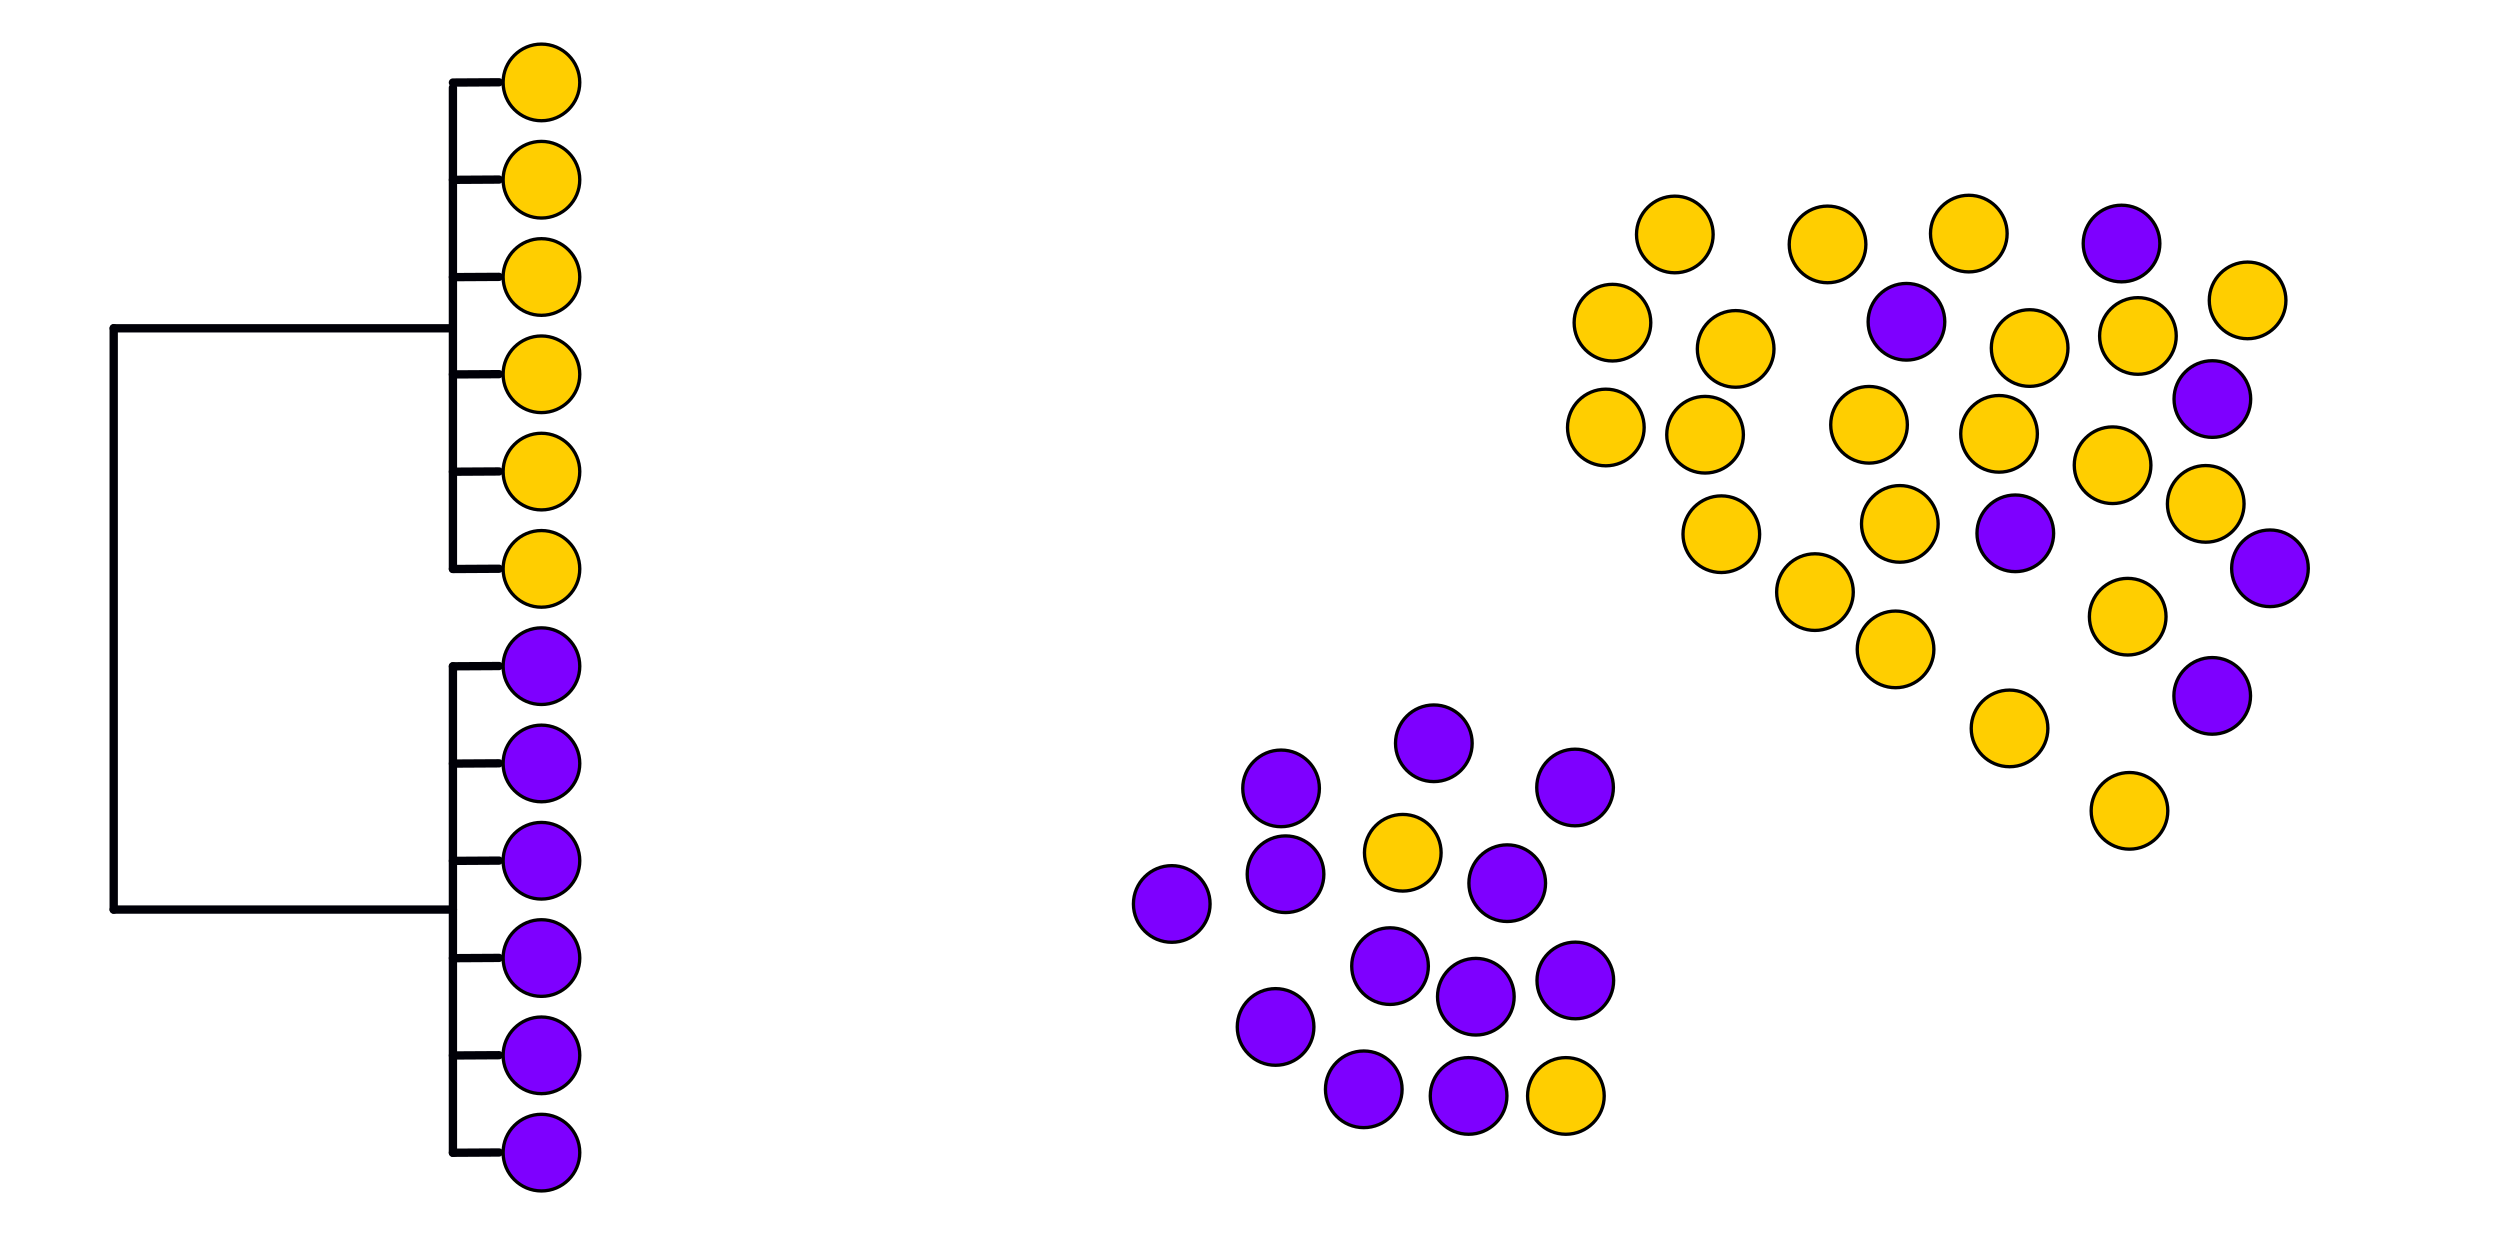 <?xml version="1.0" encoding="UTF-8" standalone="no"?>
<!-- Created with Inkscape (http://www.inkscape.org/) -->

<svg
   width="396.875mm"
   height="198.438mm"
   viewBox="0 0 396.875 198.438"
   version="1.1"
   id="svg13149"
   inkscape:version="1.1.2 (0a00cf5339, 2022-02-04)"
   sodipodi:docname="beary3.svg"
   xmlns:inkscape="http://www.inkscape.org/namespaces/inkscape"
   xmlns:sodipodi="http://sodipodi.sourceforge.net/DTD/sodipodi-0.dtd"
   xmlns="http://www.w3.org/2000/svg"
   xmlns:svg="http://www.w3.org/2000/svg">
  <sodipodi:namedview
     id="namedview13151"
     pagecolor="#ffffff"
     bordercolor="#000000"
     borderopacity="0.25"
     inkscape:showpageshadow="2"
     inkscape:pageopacity="0.0"
     inkscape:pagecheckerboard="0"
     inkscape:deskcolor="#d1d1d1"
     inkscape:document-units="mm"
     showgrid="false"
     inkscape:zoom="0.56763341"
     inkscape:cx="481.82506"
     inkscape:cy="365.55283"
     inkscape:window-width="1920"
     inkscape:window-height="1023"
     inkscape:window-x="0"
     inkscape:window-y="20"
     inkscape:window-maximized="1"
     inkscape:current-layer="layer1"
     inkscape:pageshadow="2" />
  <defs
     id="defs13146" />
  <g
     inkscape:label="Layer 1"
     inkscape:groupmode="layer"
     id="layer1"
     transform="translate(-8.335,-44.02)">
    <g
       id="g2652"
       transform="translate(-254.201,-1.75)">
      <path
         style="fill:#01beff;fill-opacity:1;stroke:#000007;stroke-width:1.323;stroke-linecap:round;stroke-linejoin:round;stroke-dasharray:none;stroke-opacity:1"
         d="m 334.437,58.875 c 7.308,-0.043 7.308,-0.043 7.308,-0.043"
         id="path15669-8-5" />
      <path
         style="fill:#01beff;fill-opacity:1;stroke:#000007;stroke-width:1.323;stroke-linecap:round;stroke-linejoin:round;stroke-dasharray:none;stroke-opacity:1"
         d="m 334.437,74.32 c 7.308,-0.043 7.308,-0.043 7.308,-0.043"
         id="path15669-8-54" />
      <path
         style="fill:#01beff;fill-opacity:1;stroke:#000007;stroke-width:1.323;stroke-linecap:round;stroke-linejoin:round;stroke-dasharray:none;stroke-opacity:1"
         d="m 334.437,89.765 c 7.308,-0.043 7.308,-0.043 7.308,-0.043"
         id="path15669-8-76" />
      <path
         style="fill:#01beff;fill-opacity:1;stroke:#000007;stroke-width:1.323;stroke-linecap:round;stroke-linejoin:round;stroke-dasharray:none;stroke-opacity:1"
         d="m 334.437,105.21 c 7.308,-0.043 7.308,-0.043 7.308,-0.043"
         id="path15669-8-56" />
      <path
         style="fill:#01beff;fill-opacity:1;stroke:#000007;stroke-width:1.323;stroke-linecap:round;stroke-linejoin:round;stroke-dasharray:none;stroke-opacity:1"
         d="m 334.437,120.655 c 7.308,-0.043 7.308,-0.043 7.308,-0.043"
         id="path15669-8-93" />
      <path
         style="fill:#01beff;fill-opacity:1;stroke:#000007;stroke-width:1.323;stroke-linecap:round;stroke-linejoin:round;stroke-dasharray:none;stroke-opacity:1"
         d="m 334.437,136.1 c 7.308,-0.043 7.308,-0.043 7.308,-0.043"
         id="path15669-8-74" />
      <path
         style="fill:#01beff;fill-opacity:1;stroke:#000007;stroke-width:1.323;stroke-linecap:round;stroke-linejoin:round;stroke-dasharray:none;stroke-opacity:1"
         d="m 334.437,151.545 c 7.308,-0.043 7.308,-0.043 7.308,-0.043"
         id="path15669-8-52" />
      <path
         style="fill:#01beff;fill-opacity:1;stroke:#000007;stroke-width:1.323;stroke-linecap:round;stroke-linejoin:round;stroke-dasharray:none;stroke-opacity:1"
         d="m 334.437,166.99 c 7.308,-0.043 7.308,-0.043 7.308,-0.043"
         id="path15669-8-547" />
      <path
         style="fill:#01beff;fill-opacity:1;stroke:#000007;stroke-width:1.323;stroke-linecap:round;stroke-linejoin:round;stroke-dasharray:none;stroke-opacity:1"
         d="m 334.437,182.435 c 7.308,-0.043 7.308,-0.043 7.308,-0.043"
         id="path15669-8-4" />
      <path
         style="fill:#01beff;fill-opacity:1;stroke:#000007;stroke-width:1.323;stroke-linecap:round;stroke-linejoin:round;stroke-dasharray:none;stroke-opacity:1"
         d="m 334.437,197.88 c 7.308,-0.043 7.308,-0.043 7.308,-0.043"
         id="path15669-8-43" />
      <path
         style="fill:#01beff;fill-opacity:1;stroke:#000007;stroke-width:1.323;stroke-linecap:round;stroke-linejoin:round;stroke-dasharray:none;stroke-opacity:1"
         d="m 334.437,213.325 c 7.308,-0.043 7.308,-0.043 7.308,-0.043"
         id="path15669-8-0" />
      <path
         style="fill:#01beff;fill-opacity:1;stroke:#000007;stroke-width:1.323;stroke-linecap:round;stroke-linejoin:round;stroke-dasharray:none;stroke-opacity:1"
         d="m 334.437,228.77 c 7.308,-0.043 7.308,-0.043 7.308,-0.043"
         id="path15669-8-78" />
      <ellipse
         style="fill:#7e00ff;fill-opacity:1;stroke:#000000;stroke-width:0.529;stroke-miterlimit:4;stroke-dasharray:none;stroke-opacity:1"
         id="path13699-1"
         cx="348.49"
         cy="166.969"
         rx="6.084"
         ry="6.084" />
      <ellipse
         style="fill:#7e00ff;fill-opacity:1;stroke:#000000;stroke-width:0.529;stroke-miterlimit:4;stroke-dasharray:none;stroke-opacity:1"
         id="path13699-1-3"
         cx="348.49"
         cy="182.414"
         rx="6.084"
         ry="6.084" />
      <ellipse
         style="fill:#7e00ff;fill-opacity:1;stroke:#000000;stroke-width:0.529;stroke-miterlimit:4;stroke-dasharray:none;stroke-opacity:1"
         id="path13699-1-3-2"
         cx="348.49"
         cy="197.859"
         rx="6.084"
         ry="6.084" />
      <ellipse
         style="fill:#7e00ff;fill-opacity:1;stroke:#000000;stroke-width:0.529;stroke-miterlimit:4;stroke-dasharray:none;stroke-opacity:1"
         id="path13699-1-3-0"
         cx="348.49"
         cy="213.304"
         rx="6.084"
         ry="6.084" />
      <ellipse
         style="fill:#7e00ff;fill-opacity:1;stroke:#000000;stroke-width:0.529;stroke-miterlimit:4;stroke-dasharray:none;stroke-opacity:1"
         id="path13699-1-3-6"
         cx="348.49"
         cy="228.749"
         rx="6.084"
         ry="6.084" />
      <ellipse
         style="fill:#ffce00;fill-opacity:1;stroke:#000000;stroke-width:0.529;stroke-miterlimit:4;stroke-dasharray:none;stroke-opacity:1"
         id="path13699-2-9-6"
         cx="348.49"
         cy="136.079"
         rx="6.084"
         ry="6.084" />
      <ellipse
         style="fill:#7e00ff;fill-opacity:1;stroke:#000000;stroke-width:0.529;stroke-miterlimit:4;stroke-dasharray:none;stroke-opacity:1"
         id="path13699-2-9-1"
         cx="348.49"
         cy="151.524"
         rx="6.084"
         ry="6.084" />
      <ellipse
         style="fill:#ffce00;fill-opacity:1;stroke:#000000;stroke-width:0.529;stroke-miterlimit:4;stroke-dasharray:none;stroke-opacity:1"
         id="path13699-2-9"
         cx="348.49"
         cy="105.189"
         rx="6.084"
         ry="6.084" />
      <ellipse
         style="fill:#ffce00;fill-opacity:1;stroke:#000000;stroke-width:0.529;stroke-miterlimit:4;stroke-dasharray:none;stroke-opacity:1"
         id="path13699-2-9-3"
         cx="348.49"
         cy="120.634"
         rx="6.084"
         ry="6.084" />
      <ellipse
         style="fill:#ffce00;fill-opacity:1;stroke:#000000;stroke-width:0.529;stroke-miterlimit:4;stroke-dasharray:none;stroke-opacity:1"
         id="path13699-3-3"
         cx="348.49"
         cy="74.299"
         rx="6.084"
         ry="6.084" />
      <ellipse
         style="fill:#ffce00;fill-opacity:1;stroke:#000000;stroke-width:0.529;stroke-miterlimit:4;stroke-dasharray:none;stroke-opacity:1"
         id="path13699-3-3-9"
         cx="348.49"
         cy="58.854"
         rx="6.084"
         ry="6.084" />
      <ellipse
         style="fill:#ffce00;fill-opacity:1;stroke:#000000;stroke-width:0.529;stroke-miterlimit:4;stroke-dasharray:none;stroke-opacity:1"
         id="path13699-3-3-7"
         cx="348.49"
         cy="89.744"
         rx="6.084"
         ry="6.084" />
      <path
         style="fill:#01beff;fill-opacity:1;stroke:#000007;stroke-width:1.323;stroke-linecap:round;stroke-linejoin:round;stroke-dasharray:none;stroke-opacity:1"
         d="m 334.437,151.554 v 77.216"
         id="path17408" />
      <path
         style="fill:#01beff;fill-opacity:1;stroke:#000007;stroke-width:1.323;stroke-linecap:round;stroke-linejoin:round;stroke-dasharray:none;stroke-opacity:1"
         d="M 334.437,59.694 V 136.073"
         id="path17412" />
      <path
         style="fill:#01beff;fill-opacity:1;stroke:#000007;stroke-width:1.323;stroke-linecap:round;stroke-linejoin:round;stroke-dasharray:none;stroke-opacity:1"
         d="m 333.835,97.884 c -53.24,0 -53.24,0 -53.24,0"
         id="path17418" />
      <path
         style="fill:#01beff;fill-opacity:1;stroke:#000007;stroke-width:1.323;stroke-linecap:round;stroke-linejoin:round;stroke-dasharray:none;stroke-opacity:1"
         d="m 280.586,97.878 c 2e-4,92.287 2e-4,92.287 2e-4,92.287"
         id="path17424" />
      <path
         style="fill:#01beff;fill-opacity:1;stroke:#000007;stroke-width:1.323;stroke-linecap:round;stroke-linejoin:round;stroke-dasharray:none;stroke-opacity:1"
         d="m 334.439,190.159 c -53.852,0.007 -53.852,0.007 -53.852,0.007"
         id="path17426" />
    </g>
    <ellipse
       style="fill:#7e00ff;fill-opacity:1;stroke:#000000;stroke-width:0.529;stroke-miterlimit:4;stroke-dasharray:none;stroke-opacity:1"
       id="path13699-1-36"
       cx="328.264"
       cy="128.684"
       rx="6.084"
       ry="6.084" />
    <ellipse
       style="fill:#7e00ff;fill-opacity:1;stroke:#000000;stroke-width:0.529;stroke-miterlimit:4;stroke-dasharray:none;stroke-opacity:1"
       id="path13699-1-3-7"
       cx="310.983"
       cy="95.102"
       rx="6.084"
       ry="6.084" />
    <ellipse
       style="fill:#7e00ff;fill-opacity:1;stroke:#000000;stroke-width:0.529;stroke-miterlimit:4;stroke-dasharray:none;stroke-opacity:1"
       id="path13699-1-3-2-5"
       cx="345.128"
       cy="82.68"
       rx="6.084"
       ry="6.084" />
    <ellipse
       style="fill:#ffce00;fill-opacity:1;stroke:#000000;stroke-width:0.529;stroke-miterlimit:4;stroke-dasharray:none;stroke-opacity:1"
       id="path13699-1-3-0-3"
       cx="343.708"
       cy="117.875"
       rx="6.084"
       ry="6.084" />
    <ellipse
       style="fill:#ffce00;fill-opacity:1;stroke:#000000;stroke-width:0.529;stroke-miterlimit:4;stroke-dasharray:none;stroke-opacity:1"
       id="path13699-1-3-6-5"
       cx="309.255"
       cy="147.11"
       rx="6.084"
       ry="6.084" />
    <ellipse
       style="fill:#ffce00;fill-opacity:1;stroke:#000000;stroke-width:0.529;stroke-miterlimit:4;stroke-dasharray:none;stroke-opacity:1"
       id="path13699-2-9-6-6"
       cx="309.932"
       cy="127.188"
       rx="6.084"
       ry="6.084" />
    <ellipse
       style="fill:#ffce00;fill-opacity:1;stroke:#000000;stroke-width:0.529;stroke-miterlimit:4;stroke-dasharray:none;stroke-opacity:1"
       id="path13699-2-9-1-2"
       cx="325.684"
       cy="112.892"
       rx="6.084"
       ry="6.084" />
    <ellipse
       style="fill:#7e00ff;fill-opacity:1;stroke:#000000;stroke-width:0.529;stroke-miterlimit:4;stroke-dasharray:none;stroke-opacity:1"
       id="path13699-2-9-9"
       cx="258.376"
       cy="169.035"
       rx="6.084"
       ry="6.084" />
    <ellipse
       style="fill:#ffce00;fill-opacity:1;stroke:#000000;stroke-width:0.529;stroke-miterlimit:4;stroke-dasharray:none;stroke-opacity:1"
       id="path13699-2-9-3-1"
       cx="305.045"
       cy="111.456"
       rx="6.084"
       ry="6.084" />
    <ellipse
       style="fill:#ffce00;fill-opacity:1;stroke:#000000;stroke-width:0.529;stroke-miterlimit:4;stroke-dasharray:none;stroke-opacity:1"
       id="path13699-3-3-2"
       cx="330.541"
       cy="99.271"
       rx="6.084"
       ry="6.084" />
    <ellipse
       style="fill:#ffce00;fill-opacity:1;stroke:#000000;stroke-width:0.529;stroke-miterlimit:4;stroke-dasharray:none;stroke-opacity:1"
       id="path13699-3-3-9-7"
       cx="346.109"
       cy="141.919"
       rx="6.084"
       ry="6.084" />
    <ellipse
       style="fill:#ffce00;fill-opacity:1;stroke:#000000;stroke-width:0.529;stroke-miterlimit:4;stroke-dasharray:none;stroke-opacity:1"
       id="path13699-3-3-7-0"
       cx="320.884"
       cy="81.102"
       rx="6.084"
       ry="6.084" />
    <ellipse
       style="fill:#ffce00;fill-opacity:1;stroke:#000000;stroke-width:0.529;stroke-miterlimit:4;stroke-dasharray:none;stroke-opacity:1"
       id="path13699-1-36-9"
       cx="281.594"
       cy="128.824"
       rx="6.084"
       ry="6.084" />
    <ellipse
       style="fill:#ffce00;fill-opacity:1;stroke:#000000;stroke-width:0.529;stroke-miterlimit:4;stroke-dasharray:none;stroke-opacity:1"
       id="path13699-1-3-7-3"
       cx="264.313"
       cy="95.242"
       rx="6.084"
       ry="6.084" />
    <ellipse
       style="fill:#ffce00;fill-opacity:1;stroke:#000000;stroke-width:0.529;stroke-miterlimit:4;stroke-dasharray:none;stroke-opacity:1"
       id="path13699-1-3-2-5-6"
       cx="298.458"
       cy="82.821"
       rx="6.084"
       ry="6.084" />
    <ellipse
       style="fill:#ffce00;fill-opacity:1;stroke:#000000;stroke-width:0.529;stroke-miterlimit:4;stroke-dasharray:none;stroke-opacity:1"
       id="path13699-1-3-0-3-0"
       cx="296.46"
       cy="138.018"
       rx="6.084"
       ry="6.084" />
    <ellipse
       style="fill:#7e00ff;fill-opacity:1;stroke:#000000;stroke-width:0.529;stroke-miterlimit:4;stroke-dasharray:none;stroke-opacity:1"
       id="path13699-1-3-6-5-6"
       cx="235.957"
       cy="162.015"
       rx="6.084"
       ry="6.084" />
    <ellipse
       style="fill:#ffce00;fill-opacity:1;stroke:#000000;stroke-width:0.529;stroke-miterlimit:4;stroke-dasharray:none;stroke-opacity:1"
       id="path13699-2-9-6-6-2"
       cx="327.351"
       cy="159.654"
       rx="6.084"
       ry="6.084" />
    <ellipse
       style="fill:#ffce00;fill-opacity:1;stroke:#000000;stroke-width:0.529;stroke-miterlimit:4;stroke-dasharray:none;stroke-opacity:1"
       id="path13699-2-9-1-2-6"
       cx="279.014"
       cy="113.032"
       rx="6.084"
       ry="6.084" />
    <ellipse
       style="fill:#7e00ff;fill-opacity:1;stroke:#000000;stroke-width:0.529;stroke-miterlimit:4;stroke-dasharray:none;stroke-opacity:1"
       id="path13699-2-9-9-1"
       cx="211.705"
       cy="169.176"
       rx="6.084"
       ry="6.084" />
    <ellipse
       style="fill:#ffce00;fill-opacity:1;stroke:#000000;stroke-width:0.529;stroke-miterlimit:4;stroke-dasharray:none;stroke-opacity:1"
       id="path13699-2-9-3-1-8"
       cx="263.262"
       cy="111.883"
       rx="6.084"
       ry="6.084" />
    <ellipse
       style="fill:#ffce00;fill-opacity:1;stroke:#000000;stroke-width:0.529;stroke-miterlimit:4;stroke-dasharray:none;stroke-opacity:1"
       id="path13699-3-3-2-7"
       cx="283.871"
       cy="99.411"
       rx="6.084"
       ry="6.084" />
    <ellipse
       style="fill:#ffce00;fill-opacity:1;stroke:#000000;stroke-width:0.529;stroke-miterlimit:4;stroke-dasharray:none;stroke-opacity:1"
       id="path13699-3-3-9-7-9"
       cx="231.027"
       cy="179.394"
       rx="6.084"
       ry="6.084" />
    <ellipse
       style="fill:#ffce00;fill-opacity:1;stroke:#000000;stroke-width:0.529;stroke-miterlimit:4;stroke-dasharray:none;stroke-opacity:1"
       id="path13699-3-3-7-0-2"
       cx="274.214"
       cy="81.242"
       rx="6.084"
       ry="6.084" />
    <ellipse
       style="fill:#7e00ff;fill-opacity:1;stroke:#000000;stroke-width:0.529;stroke-miterlimit:4;stroke-dasharray:none;stroke-opacity:1"
       id="path13699-1-3-7-3-2"
       cx="359.547"
       cy="107.368"
       rx="6.084"
       ry="6.084" />
    <ellipse
       style="fill:#7e00ff;fill-opacity:1;stroke:#000000;stroke-width:0.529;stroke-miterlimit:4;stroke-dasharray:none;stroke-opacity:1"
       id="path13699-2-9-1-2-6-9"
       cx="368.691"
       cy="134.238"
       rx="6.084"
       ry="6.084" />
    <ellipse
       style="fill:#ffce00;fill-opacity:1;stroke:#000000;stroke-width:0.529;stroke-miterlimit:4;stroke-dasharray:none;stroke-opacity:1"
       id="path13699-2-9-3-1-8-3"
       cx="358.496"
       cy="124.01"
       rx="6.084"
       ry="6.084" />
    <ellipse
       style="fill:#ffce00;fill-opacity:1;stroke:#000000;stroke-width:0.529;stroke-miterlimit:4;stroke-dasharray:none;stroke-opacity:1"
       id="path13699-3-3-2-7-1"
       cx="365.142"
       cy="91.708"
       rx="6.084"
       ry="6.084" />
    <ellipse
       style="fill:#ffce00;fill-opacity:1;stroke:#000000;stroke-width:0.529;stroke-miterlimit:4;stroke-dasharray:none;stroke-opacity:1"
       id="path13699-3-3-7-0-2-9"
       cx="347.73"
       cy="97.355"
       rx="6.084"
       ry="6.084" />
    <ellipse
       style="fill:#7e00ff;fill-opacity:1;stroke:#000000;stroke-width:0.529;stroke-miterlimit:4;stroke-dasharray:none;stroke-opacity:1"
       id="path13699-1-36-0"
       cx="-199.668"
       cy="258.416"
       rx="6.084"
       ry="6.084"
       transform="rotate(-90)" />
    <ellipse
       style="fill:#7e00ff;fill-opacity:1;stroke:#000000;stroke-width:0.529;stroke-miterlimit:4;stroke-dasharray:none;stroke-opacity:1"
       id="path13699-1-3-7-2"
       cx="-216.949"
       cy="224.834"
       rx="6.084"
       ry="6.084"
       transform="rotate(-90)" />
    <ellipse
       style="fill:#7e00ff;fill-opacity:1;stroke:#000000;stroke-width:0.529;stroke-miterlimit:4;stroke-dasharray:none;stroke-opacity:1"
       id="path13699-1-3-2-5-3"
       cx="-182.804"
       cy="212.413"
       rx="6.084"
       ry="6.084"
       transform="rotate(-90)" />
    <ellipse
       style="fill:#7e00ff;fill-opacity:1;stroke:#000000;stroke-width:0.529;stroke-miterlimit:4;stroke-dasharray:none;stroke-opacity:1"
       id="path13699-1-3-0-3-7"
       cx="-184.224"
       cy="247.607"
       rx="6.084"
       ry="6.084"
       transform="rotate(-90)" />
    <ellipse
       style="fill:#7e00ff;fill-opacity:1;stroke:#000000;stroke-width:0.529;stroke-miterlimit:4;stroke-dasharray:none;stroke-opacity:1"
       id="path13699-1-3-6-5-5"
       cx="-154.492"
       cy="359.523"
       rx="6.084"
       ry="6.084"
       transform="rotate(-90)" />
    <ellipse
       style="fill:#ffce00;fill-opacity:1;stroke:#000000;stroke-width:0.529;stroke-miterlimit:4;stroke-dasharray:none;stroke-opacity:1"
       id="path13699-2-9-6-6-9"
       cx="-218"
       cy="256.92"
       rx="6.084"
       ry="6.084"
       transform="rotate(-90)" />
    <ellipse
       style="fill:#7e00ff;fill-opacity:1;stroke:#000000;stroke-width:0.529;stroke-miterlimit:4;stroke-dasharray:none;stroke-opacity:1"
       id="path13699-2-9-1-2-2"
       cx="-202.248"
       cy="242.624"
       rx="6.084"
       ry="6.084"
       transform="rotate(-90)" />
    <ellipse
       style="fill:#ffce00;fill-opacity:1;stroke:#000000;stroke-width:0.529;stroke-miterlimit:4;stroke-dasharray:none;stroke-opacity:1"
       id="path13699-2-9-9-2"
       cx="-172.74"
       cy="346.39"
       rx="6.084"
       ry="6.084"
       transform="rotate(-90)" />
    <ellipse
       style="fill:#7e00ff;fill-opacity:1;stroke:#000000;stroke-width:0.529;stroke-miterlimit:4;stroke-dasharray:none;stroke-opacity:1"
       id="path13699-2-9-3-1-89"
       cx="-218"
       cy="241.475"
       rx="6.084"
       ry="6.084"
       transform="rotate(-90)" />
    <ellipse
       style="fill:#7e00ff;fill-opacity:1;stroke:#000000;stroke-width:0.529;stroke-miterlimit:4;stroke-dasharray:none;stroke-opacity:1"
       id="path13699-3-3-2-73"
       cx="-197.391"
       cy="229.003"
       rx="6.084"
       ry="6.084"
       transform="rotate(-90)" />
    <ellipse
       style="fill:#7e00ff;fill-opacity:1;stroke:#000000;stroke-width:0.529;stroke-miterlimit:4;stroke-dasharray:none;stroke-opacity:1"
       id="path13699-3-3-9-7-6"
       cx="-187.525"
       cy="194.351"
       rx="6.084"
       ry="6.084"
       transform="rotate(-90)" />
    <ellipse
       style="fill:#7e00ff;fill-opacity:1;stroke:#000000;stroke-width:0.529;stroke-miterlimit:4;stroke-dasharray:none;stroke-opacity:1"
       id="path13699-3-3-7-0-1"
       cx="-207.048"
       cy="210.834"
       rx="6.084"
       ry="6.084"
       transform="rotate(-90)" />
  </g>
</svg>
